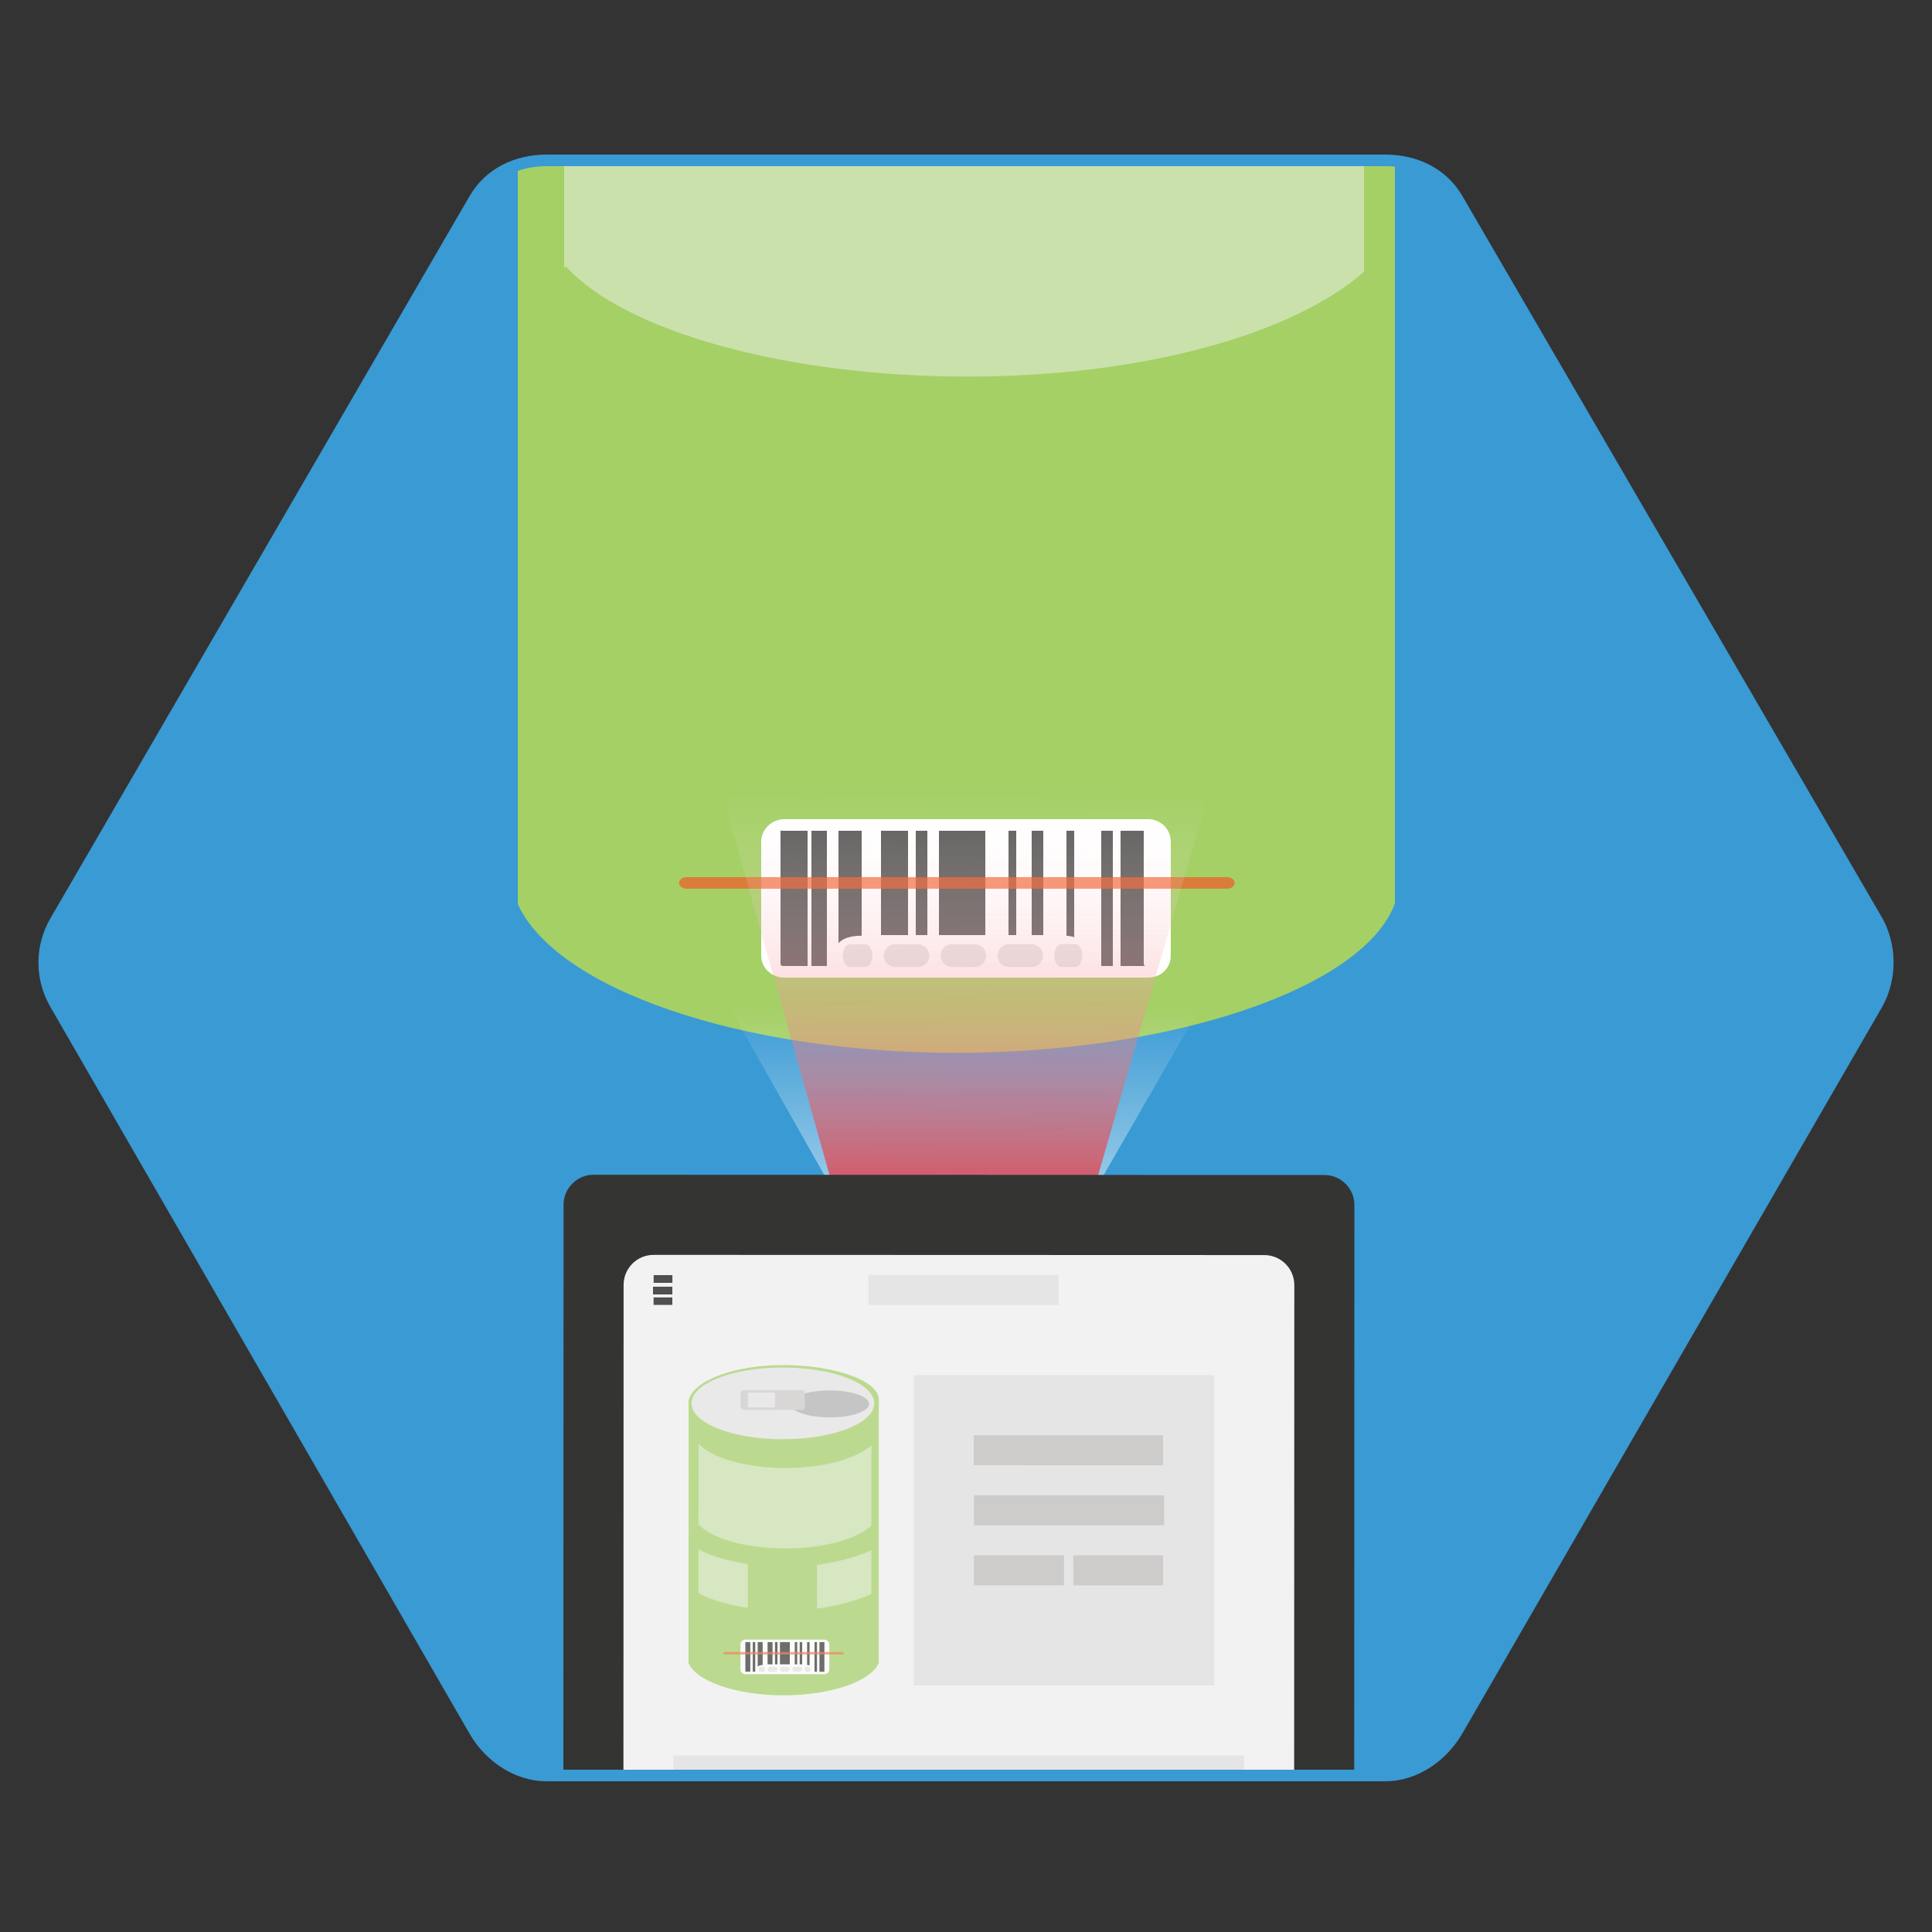 <?xml version="1.0" encoding="utf-8"?>
<!-- Generator: Adobe Illustrator 16.0.3, SVG Export Plug-In . SVG Version: 6.00 Build 0)  -->
<!DOCTYPE svg PUBLIC "-//W3C//DTD SVG 1.1//EN" "http://www.w3.org/Graphics/SVG/1.1/DTD/svg11.dtd">
<svg version="1.1" id="Layer_1" xmlns="http://www.w3.org/2000/svg" xmlns:xlink="http://www.w3.org/1999/xlink" x="0px" y="0px"
	 width="500px" height="500px" viewBox="0 0 500 500" enable-background="new 0 0 500 500" xml:space="preserve">
<rect x="0" y="0" width="500" height="500" fill="#333333" stroke="none"/>
<g>
	<defs>
		<path id="SVGID_45_" d="M-34.336,234.229L-142.843,49.312C-146.702,42.65-153.794,41-161.494,41h-217.01
			c-7.701,0-14.793,1.65-18.652,8.312l-108.506,186.135c-3.86,6.664-3.86,14.331,0,20.995l108.506,189.581
			c3.859,6.664,10.951,12.977,18.652,12.977h217.01c7.7,0,14.792-6.617,18.651-13.281l108.507-188.621
			C-30.478,250.434-30.478,240.893-34.336,234.229z"/>
	</defs>
	<clipPath id="SVGID_2_">
		<use xlink:href="#SVGID_45_"  overflow="visible"/>
	</clipPath>
	<g clip-path="url(#SVGID_2_)">
		<g>
			<g>
				<polygon fill="#E5E5E5" points="13.108,372.211 -545.436,372.211 -455.404,312.133 -75.262,312.133 				"/>
				<g opacity="0.1">
					<g>
						<defs>
							<polygon id="SVGID_47_" points="10.801,372.145 -543.008,372.145 -453.74,310.025 -76.821,310.025 							"/>
						</defs>
						<clipPath id="SVGID_4_">
							<use xlink:href="#SVGID_47_"  overflow="visible"/>
						</clipPath>
						<ellipse clip-path="url(#SVGID_4_)" fill="#818181" cx="-6.047" cy="315.629" rx="8.697" ry="3.416"/>
						<ellipse clip-path="url(#SVGID_4_)" fill="#818181" cx="19.088" cy="315.629" rx="8.698" ry="3.416"/>
						<ellipse clip-path="url(#SVGID_4_)" fill="#818181" cx="-6.047" cy="325.901" rx="8.697" ry="3.415"/>
						<path clip-path="url(#SVGID_4_)" fill="#818181" d="M19.088,322.486c-4.804,0-8.7,1.527-8.7,3.414s3.896,3.416,8.7,3.416
							c4.802,0,8.698-1.529,8.698-3.416S23.89,322.486,19.088,322.486z"/>
						<ellipse clip-path="url(#SVGID_4_)" fill="#818181" cx="-6.047" cy="336.171" rx="8.697" ry="3.415"/>
						<path clip-path="url(#SVGID_4_)" fill="#818181" d="M19.088,332.756c-4.804,0-8.7,1.527-8.7,3.414s3.896,3.416,8.7,3.416
							c4.802,0,8.698-1.529,8.698-3.416S23.89,332.756,19.088,332.756z"/>
						<ellipse clip-path="url(#SVGID_4_)" fill="#818181" cx="-6.089" cy="346.081" rx="8.699" ry="3.415"/>
						<path clip-path="url(#SVGID_4_)" fill="#818181" d="M19.046,342.666c-4.804,0-8.698,1.529-8.698,3.416
							c0,1.885,3.895,3.414,8.698,3.414c4.801,0,8.695-1.529,8.695-3.414C27.741,344.195,23.847,342.666,19.046,342.666z"/>
						<path clip-path="url(#SVGID_4_)" fill="#818181" d="M-6.089,352.938c-4.805,0-8.699,1.529-8.699,3.412
							c0,1.889,3.895,3.416,8.699,3.416c4.803,0,8.698-1.527,8.698-3.416C2.609,354.467-1.286,352.938-6.089,352.938z"/>
						<path clip-path="url(#SVGID_4_)" fill="#818181" d="M19.046,352.938c-4.804,0-8.698,1.529-8.698,3.412
							c0,1.889,3.895,3.416,8.698,3.416c4.801,0,8.695-1.527,8.695-3.416C27.741,354.467,23.847,352.938,19.046,352.938z"/>
						<ellipse clip-path="url(#SVGID_4_)" fill="#818181" cx="-6.089" cy="366.623" rx="8.699" ry="3.414"/>
						<path clip-path="url(#SVGID_4_)" fill="#818181" d="M19.046,363.209c-4.804,0-8.698,1.527-8.698,3.412
							c0,1.887,3.895,3.416,8.698,3.416c4.801,0,8.695-1.529,8.695-3.416C27.741,364.736,23.847,363.209,19.046,363.209z"/>
					</g>
				</g>
				<rect x="-545.867" y="371.75" fill="#E5E5E5" width="559.408" height="51.449"/>
			</g>
			<g>
				<g>
					<path fill="#A4D066" d="M11,92.549c0-18.17-43.062-32.393-88.728-32.393c-45.664,0-84.272,14.967-89.272,32.309l0,0v245.037
						v0.197c8,17.109,45.187,30.064,89,30.064s82-13.102,89-30.211v-0.051V92.549L11,92.549z"/>
					<path fill="#E5E5E5" d="M6.763,96.068c0,18.434-38.072,33.377-85.037,33.377s-85.039-14.943-85.039-33.377
						c0-18.438,38.074-33.379,85.039-33.379S6.763,77.631,6.763,96.068z"/>
					<path opacity="0.5" fill="#F3F2F2" d="M-75.645,156.186c-37.033,0-69.587-9.295-81.257-22.26
						c-0.012,0.109-1.099,0.223-1.099,0.338v74.879c0-0.117,0.842-0.229,0.852-0.344c11.67,12.967,44.059,22.264,81.095,22.264
						c35.992,0,65.054-8.781,80.054-21.182v-74.877C-11,147.402-39.65,156.186-75.645,156.186z"/>
					<path opacity="0.9" fill="none" stroke="#CDCCCC" stroke-width="1.528" stroke-miterlimit="10" d="M-0.353,96.691
						c0,16.941-34.992,30.676-78.154,30.676c-43.164,0-78.156-13.734-78.156-30.676c0-16.945,34.992-30.676,78.156-30.676
						C-35.345,66.016-0.353,79.746-0.353,96.691z"/>
				</g>
			</g>
		</g>
	</g>
</g>
<g>
	<path fill="#399AD4" d="M485.664,239.538L377.156,51.967C373.299,45.306,366.206,41,358.506,41h-217.01
		c-7.701,0-14.793,4.306-18.653,10.967L14.337,239.43c-3.859,6.665-3.859,14.995,0,21.66l108.506,187.258
		c3.86,6.665,10.952,10.652,18.653,10.652h217.01c7.7,0,14.793-3.961,18.65-10.625l108.508-187.293
		C489.522,254.418,489.522,246.203,485.664,239.538z"/>
	<g>
		<g>
			<defs>
				<path id="SVGID_51_" d="M485.664,239.196l-108.508-187.4C373.299,45.135,366.206,41,358.506,41h-217.01
					c-7.701,0-14.793,4.135-18.653,10.796L14.337,239.174c-3.859,6.664-3.859,14.951,0,21.616l108.506,187.408
					c3.86,6.664,10.952,10.802,18.653,10.802h217.01c7.7,0,14.793-4.133,18.65-10.797l108.508-187.378
					C489.522,254.161,489.522,245.861,485.664,239.196z"/>
			</defs>
			<clipPath id="SVGID_5_">
				<use xlink:href="#SVGID_51_"  overflow="visible"/>
			</clipPath>
			<g clip-path="url(#SVGID_5_)">
				<g>
					<path fill="#A4D066" d="M361-79.867c0-23.264-54.766-41.48-113.227-41.48C189.316-121.348,140.549-103,134.715-80H134v313.727
						v0.25c10,21.905,57.408,38.492,113.5,38.492c56.09,0,105.5-16.774,113.5-38.68v-0.062V-79.867L361-79.867z"/>
					<path opacity="0.5" fill="#F3F2F2" d="M250.623,1.599c-47.412,0-88.683-11.897-103.621-28.497
						c-0.016,0.143-1.002,0.285-1.002,0.434v95.86c0-0.149,0.466-0.292,0.479-0.438c14.941,16.6,56.512,28.5,103.926,28.5
						c46.08,0,84.596-11.244,102.596-27.118v-95.857C335-9.645,296.704,1.599,250.623,1.599z"/>
				</g>
				<g>
					<g>
						<path fill="#FFFFFF" d="M303,247.27c0,3.338-2.578,5.73-5.917,5.73h-94.021c-3.339,0-6.062-2.392-6.062-5.73v-29.355
							c0-3.342,2.724-5.914,6.062-5.914h94.021c3.339,0,5.917,2.572,5.917,5.914V247.27z"/>
						<g opacity="0.8">
							<rect x="237" y="215" fill="#343433" width="3" height="27"/>
							<rect x="228" y="215" fill="#343433" width="7" height="27"/>
							<rect x="243" y="215" fill="#343433" width="12" height="27"/>
							<rect x="267" y="215" fill="#343433" width="3" height="27"/>
							<rect x="261" y="215" fill="#343433" width="2" height="27"/>
							<rect x="285" y="215" fill="#343433" width="3" height="35"/>
							<path fill="#343433" d="M296,214.944c0-0.003,0.31,0.056,0.254,0.056H290v35h6.254c0.056,0-0.254-0.416-0.254-0.416V214.944z
								"/>
							<path fill="#343433" d="M209,215h-6.602c-0.055,0-0.398-0.059-0.398-0.056v34.637c0,0,0.344,0.418,0.398,0.418H209V215z"/>
							<rect x="210" y="215" fill="#343433" width="4" height="35"/>
							<path fill="#343433" d="M217,244.099c1-1.188,3-1.934,6-1.934V215h-6V244.099z"/>
							<path fill="#343433" d="M276,242.166c0,0,2,0.182,2,0.457V215h-2V242.166z"/>
						</g>
						<g>
							<path fill="#E5E5E5" d="M225.782,247.302c0,1.629-0.858,2.943-1.915,2.943h-3.831c-1.058,0-1.916-1.314-1.916-2.943
								c0-1.625,0.858-2.944,1.916-2.944h3.831C224.924,244.358,225.782,245.676,225.782,247.302z"/>
							<path fill="#E5E5E5" d="M240.497,247.302c0,1.629-1.318,2.943-2.942,2.943h-5.885c-1.626,0-2.944-1.314-2.944-2.943
								c0-1.625,1.318-2.944,2.944-2.944h5.885C239.179,244.358,240.497,245.676,240.497,247.302z"/>
							<path fill="#E5E5E5" d="M255.212,247.302c0,1.629-1.318,2.943-2.942,2.943h-5.885c-1.626,0-2.944-1.314-2.944-2.943
								c0-1.625,1.318-2.944,2.944-2.944h5.885C253.894,244.358,255.212,245.676,255.212,247.302z"/>
							<path fill="#E5E5E5" d="M269.927,247.302c0,1.629-1.318,2.943-2.942,2.943H261.1c-1.626,0-2.944-1.314-2.944-2.943
								c0-1.625,1.318-2.944,2.944-2.944h5.885C268.608,244.358,269.927,245.676,269.927,247.302z"/>
							<path fill="#E5E5E5" d="M280.108,247.302c0,1.629-0.812,2.943-1.811,2.943h-3.617c-1.001,0-1.811-1.314-1.811-2.943
								c0-1.625,0.81-2.944,1.811-2.944h3.617C279.297,244.358,280.108,245.676,280.108,247.302z"/>
						</g>
					</g>
					<path opacity="0.7" fill="#F15A29" d="M319.528,228.5c0,0.812-0.87,1.5-1.943,1.5H177.696c-1.076,0-1.944-0.688-1.944-1.5l0,0
						c0-0.813,0.868-1.5,1.944-1.5h139.889C318.658,227,319.528,227.687,319.528,228.5L319.528,228.5z"/>
				</g>
			</g>
			<g clip-path="url(#SVGID_5_)">
				<g opacity="0.5">
					
						<linearGradient id="SVGID_7_" gradientUnits="userSpaceOnUse" x1="249.756" y1="204.064" x2="249.756" y2="309.068" gradientTransform="matrix(1 0.002 0.002 0.5 -0.553 153.89)">
						<stop  offset="0.067" style="stop-color:#FFFFFF;stop-opacity:0"/>
						<stop  offset="1" style="stop-color:#FFFFFF"/>
					</linearGradient>
					<path fill="url(#SVGID_7_)" d="M218.768,308.85c-2.256-0.008-4.082-1.064-4.077-2.361l-27.058-47.799
						c0.008-1.296,1.841-2.339,4.093-2.33l115.712,0.411c2.258,0.009,4.082,1.065,4.079,2.361l-27.399,47.604
						c-0.003,1.296-1.835,2.34-4.092,2.332L218.768,308.85z"/>
				</g>
				<g opacity="0.7">
					
						<linearGradient id="SVGID_9_" gradientUnits="userSpaceOnUse" x1="-4105.698" y1="1042.395" x2="-4001.002" y2="1042.395" gradientTransform="matrix(-0.004 1 -1.544 -0.005 1844.8 4315.714)">
						<stop  offset="0" style="stop-color:#FFFFFF;stop-opacity:0"/>
						<stop  offset="0.11" style="stop-color:#FEEEEF;stop-opacity:0.11"/>
						<stop  offset="0.326" style="stop-color:#FAC2C4;stop-opacity:0.326"/>
						<stop  offset="0.629" style="stop-color:#F57B80;stop-opacity:0.629"/>
						<stop  offset="1" style="stop-color:#ED1C24"/>
					</linearGradient>
					<path fill="url(#SVGID_9_)" d="M218.762,308.85c-2.255-0.008-4.078-2.113-4.068-4.703l-26.888-95.414
						c0.013-2.588,1.849-4.678,4.101-4.67l115.712,0.41c2.258,0.01,4.078,2.115,4.07,4.703l-27.569,95.219
						c-0.007,2.59-1.843,4.682-4.1,4.674L218.762,308.85z"/>
				</g>
				<path fill="#343433" d="M350.431,573.532c-0.001,4.291-3.48,7.771-7.774,7.768l-189.124-0.062
					c-4.294-0.002-7.772-3.485-7.771-7.776l0.087-261.667c0-4.29,3.482-7.77,7.776-7.77l189.124,0.065
					c4.291,0.002,7.771,3.485,7.771,7.776L350.431,573.532z"/>
				<path fill="#F3F2F2" d="M334.893,552.8c-0.001,4.291-3.48,7.77-7.771,7.771l-158.038-0.056
					c-4.291,0.001-7.771-3.486-7.769-7.773l0.072-220.216c0.001-4.29,3.48-7.77,7.774-7.767l158.035,0.052
					c4.293,0.002,7.772,3.485,7.771,7.776L334.893,552.8z"/>
				<g>
					<rect x="169.16" y="330" fill="#4F4F4F" width="4.857" height="2"/>
					<rect x="169" y="333" fill="#4F4F4F" width="5" height="2"/>
					<rect x="169.149" y="335.767" fill="#4F4F4F" width="4.85" height="1.942"/>
				</g>
				<rect x="224.746" y="329.964" fill="#E5E5E5" width="49.227" height="7.775"/>
				<rect x="236.499" y="355.882" fill="#E5E5E5" width="77.723" height="80.313"/>
				<polygon fill="#CECCCB" points="301,379.207 252,379.188 252,371.42 301,371.439 				"/>
				<rect x="252.044" y="386.972" fill="#CECCCB" width="49.226" height="7.772"/>
				<rect x="252.038" y="402.51" fill="#CECCCB" width="23.316" height="7.773"/>
				<polygon fill="#CECCCB" points="301,410.296 277.812,410.29 277.75,402.515 301,402.521 				"/>
				<rect x="174.295" y="454.323" fill="#E5E5E5" width="147.674" height="20.725"/>
				<rect x="174.28" y="485.413" fill="#E5E5E5" width="147.676" height="49.223"/>
				<g opacity="0.7">
					<path fill="#A4D066" d="M227.439,362.222c0.005-5.052-11.91-8.941-24.607-8.949c-12.697-0.004-23.311,3.932-24.581,9.043
						h-0.035l-0.023,68.015v0.052c1.916,4.758,12.425,8.368,24.609,8.37c12.184,0.002,22.696-3.636,24.614-8.392v-0.017
						L227.439,362.222"/>
					<path fill="#E5E5E5" d="M226.258,363.203c-0.001,5.126-10.591,9.276-23.651,9.271c-13.06-0.004-23.65-4.159-23.646-9.288
						c0.001-5.127,10.591-9.28,23.649-9.274C215.67,353.918,226.257,358.076,226.258,363.203z"/>
					<path fill="#B4B2B4" d="M224.919,363.334c-0.001,1.927-4.562,3.493-10.188,3.484c-5.629,0.002-10.189-1.562-10.188-3.489
						c0.001-1.93,4.563-3.49,10.189-3.489C220.36,359.843,224.921,361.404,224.919,363.334z"/>
					<path fill="#CECCCB" d="M207.705,359.772l-15.013-0.006c-0.332,0.001-1.052,0.302-1.051,0.524v3.89
						c-0.003,0.224,0.718,0.7,1.05,0.699l15.01,0.003c0.333,0.002,0.562-0.476,0.562-0.695l0.001-3.893
						C208.264,360.068,208.038,359.769,207.705,359.772z M200.59,363.509c0.001,0.228,0.04,0.732-0.294,0.734l-6.405-0.002
						c-0.328-0.003-0.334-0.508-0.335-0.729l0.005-2.556c-0.002-0.219,0.002-0.553,0.334-0.554l6.402,0.002
						c0.333-0.002,0.295,0.335,0.295,0.559L200.59,363.509z"/>
					<path fill="#CBE3AD" d="M180.916,373.716l-0.145,0.094l-0.008,20.822l0.069-0.097c3.245,3.609,12.181,6.197,22.481,6.2
						c10.011,0.003,18.361-2.434,22.196-5.882l0.009-20.822c-3.837,3.442-12.159,5.884-22.169,5.882
						C193.055,379.907,184.159,377.322,180.916,373.716"/>
					<path fill="#CBE3AD" d="M225.51,401.183c-2.723,1.329-7.784,2.98-14.065,3.827l-0.003,11.298
						c6.281-0.846,11.347-2.49,14.064-3.814L225.51,401.183"/>
					<path fill="#CBE3AD" d="M180.908,401.005l-0.147,0.052l-0.001,11.307l0.067-0.05c2.165,1.308,6.811,2.896,12.714,3.812
						l0.003-11.314C187.673,403.895,183.068,402.313,180.908,401.005"/>
					<path fill="#FFFFFF" d="M214.632,431.975c-0.001,0.729-0.589,1.311-1.312,1.312l-20.389-0.005
						c-0.725-0.003-1.315-0.589-1.313-1.314l0.002-6.321c-0.001-0.729,0.587-1.314,1.313-1.316l20.387,0.01
						c0.728,0,1.313,0.588,1.315,1.313L214.632,431.975"/>
					<polyline fill="#343433" points="200.567,430.726 201.207,430.726 201.21,424.975 200.568,424.974 200.567,430.726 					"/>
					<polyline fill="#343433" points="198.649,430.725 199.93,430.727 199.933,424.972 198.651,424.971 198.649,430.725 					"/>
					<polyline fill="#343433" points="201.849,430.724 204.403,430.726 204.407,424.975 201.85,424.973 201.849,430.724 					"/>
					<polyline fill="#343433" points="206.963,424.976 206.962,430.727 207.602,430.728 207.603,424.977 206.963,424.976 					"/>
					<polyline fill="#343433" points="205.683,430.728 206.324,430.729 206.324,424.971 205.686,424.973 205.683,430.728 					"/>
					<polyline fill="#343433" points="211.438,424.977 210.799,424.976 210.797,432.647 211.435,432.646 211.438,424.977 					"/>
					<polyline fill="#343433" points="213.355,424.98 213.322,424.978 212.079,424.975 212.074,432.649 213.318,432.649 
						213.354,432.502 213.355,424.98 					"/>
					<polyline fill="#343433" points="194.178,424.971 192.935,424.969 192.9,424.976 192.897,432.498 192.931,432.64 
						194.175,432.643 194.178,424.971 					"/>
					<polyline fill="#343433" points="194.812,432.642 195.452,432.642 195.457,424.971 194.815,424.974 194.812,432.642 					"/>
					<path fill="#343433" d="M196.095,431.309c0.339-0.258,0.785-0.42,1.276-0.418l0.003-5.92l-1.277-0.002L196.095,431.309"/>
					<path fill="#343433" d="M208.878,430.896c0.227-0.001,0.439,0.034,0.64,0.098l0.003-6.017l-0.641-0.004L208.878,430.896"/>
					<path fill="#E5E5E5" d="M198.013,432.005c0.001,0.356-0.19,0.639-0.42,0.64h-0.829c-0.229,0-0.416-0.287-0.417-0.641
						c-0.002-0.352,0.187-0.642,0.418-0.639h0.829C197.825,431.364,198.011,431.651,198.013,432.005z"/>
					<path fill="#E5E5E5" d="M201.207,432.008c0,0.354-0.287,0.636-0.639,0.638h-1.28c-0.352-0.002-0.638-0.285-0.638-0.642
						c0-0.354,0.287-0.636,0.639-0.638h1.277C200.921,431.364,201.207,431.651,201.207,432.008z"/>
					<path fill="#E5E5E5" d="M204.405,432.008c-0.002,0.356-0.287,0.638-0.642,0.639l-1.278-0.001
						c-0.353-0.003-0.639-0.283-0.639-0.64c0.001-0.353,0.285-0.639,0.639-0.64l1.279,0.002
						C204.119,431.367,204.406,431.651,204.405,432.008z"/>
					<path fill="#E5E5E5" d="M207.602,432.01c0.001,0.35-0.287,0.636-0.641,0.637l-1.279-0.002c-0.354,0.001-0.638-0.28-0.636-0.64
						c-0.002-0.35,0.282-0.639,0.636-0.637l1.28-0.004C207.315,431.37,207.6,431.654,207.602,432.01z"/>
					<path fill="#E5E5E5" d="M209.813,432.01c0.001,0.353-0.181,0.638-0.395,0.636h-0.787c-0.219,0-0.392-0.281-0.391-0.638
						c-0.002-0.353,0.173-0.639,0.392-0.639h0.787C209.636,431.368,209.812,431.657,209.813,432.01z"/>
					<path fill="#D87C34" d="M191.617,427.528h-4.053c-0.232,0.001-0.418,0.141-0.42,0.315c0,0.175,0.188,0.323,0.422,0.322h4.054
						L191.617,427.528 M217.953,427.533l-3.319,0.002l0.001,0.638l3.319,0.005c0.231,0,0.42-0.146,0.42-0.322
						C218.375,427.681,218.187,427.536,217.953,427.533"/>
					<path fill="#F48665" d="M192.898,427.527l-1.281,0.001l0.003,0.638l1.279,0.003L192.898,427.527 M194.817,427.528l-0.642,0.001
						v0.638l0.641-0.001L194.817,427.528 M196.093,427.53l-0.64-0.002l0.002,0.642l0.64-0.002L196.093,427.53 M198.651,427.531
						l-1.279,0.001l0.001,0.635l1.279,0.003L198.651,427.531 M200.57,427.532l-0.642-0.002l0.003,0.641l0.638-0.001L200.57,427.532
						 M201.848,427.53l-0.64-0.001l0.001,0.642l0.642-0.002L201.848,427.53 M205.684,427.531l-1.278,0.001v0.639l1.279,0.001
						L205.684,427.531 M206.962,427.537l-0.64-0.005l0.002,0.642l0.638-0.002V427.537 M208.881,427.534l-1.28,0.001l0.001,0.638
						l1.279,0.003V427.534 M210.795,427.534l-1.276-0.003l0.003,0.645l1.276-0.001L210.795,427.534 M212.077,427.533l-0.642,0.002
						v0.642l0.643-0.002L212.077,427.533 M214.634,427.535h-1.28l0.001,0.641l1.28-0.003L214.634,427.535"/>
					<polyline fill="#B94C28" points="201.208,427.529 200.57,427.532 200.569,428.17 201.209,428.171 201.208,427.529 					"/>
					<polyline fill="#B94C28" points="199.929,427.53 198.651,427.531 198.652,428.17 199.932,428.171 199.929,427.53 					"/>
					<polyline fill="#B94C28" points="204.405,427.532 201.848,427.53 201.851,428.169 204.405,428.171 204.405,427.532 					"/>
					<polyline fill="#B94C28" points="207.601,427.535 206.962,427.537 206.962,428.172 207.602,428.173 207.601,427.535 					"/>
					<polyline fill="#B94C28" points="206.322,427.532 205.684,427.531 205.685,428.172 206.324,428.174 206.322,427.532 					"/>
					<polyline fill="#B94C28" points="211.436,427.535 210.795,427.534 210.798,428.175 211.436,428.177 211.436,427.535 					"/>
					<polyline fill="#B94C28" points="213.354,427.535 212.077,427.533 212.078,428.175 213.354,428.176 213.354,427.535 					"/>
					<polyline fill="#B94C28" points="194.176,427.529 192.898,427.527 192.899,428.169 194.176,428.167 194.176,427.529 					"/>
					<polyline fill="#B94C28" points="195.453,427.528 194.817,427.528 194.816,428.166 195.455,428.17 195.453,427.528 					"/>
					<polyline fill="#B94C28" points="197.372,427.532 196.093,427.53 196.095,428.168 197.373,428.167 197.372,427.532 					"/>
					<polyline fill="#B94C28" points="209.519,427.531 208.881,427.534 208.881,428.176 209.521,428.176 209.519,427.531 					"/>
				</g>
			</g>
		</g>
	</g>
</g>
<path fill="none" stroke="#399AD4" stroke-width="3" stroke-miterlimit="10" d="M485.664,238.038L377.156,51.467
	c-3.857-6.661-10.95-9.967-18.65-9.967h-217.01c-7.701,0-14.793,3.306-18.653,9.967L14.337,238.43
	c-3.859,6.665-3.859,14.745,0,21.41l108.506,188.133c3.86,6.665,10.952,11.527,18.653,11.527h217.01
	c7.7,0,14.793-4.961,18.65-11.625l108.508-187.793C489.522,253.418,489.522,244.703,485.664,238.038z"/>
</svg>
